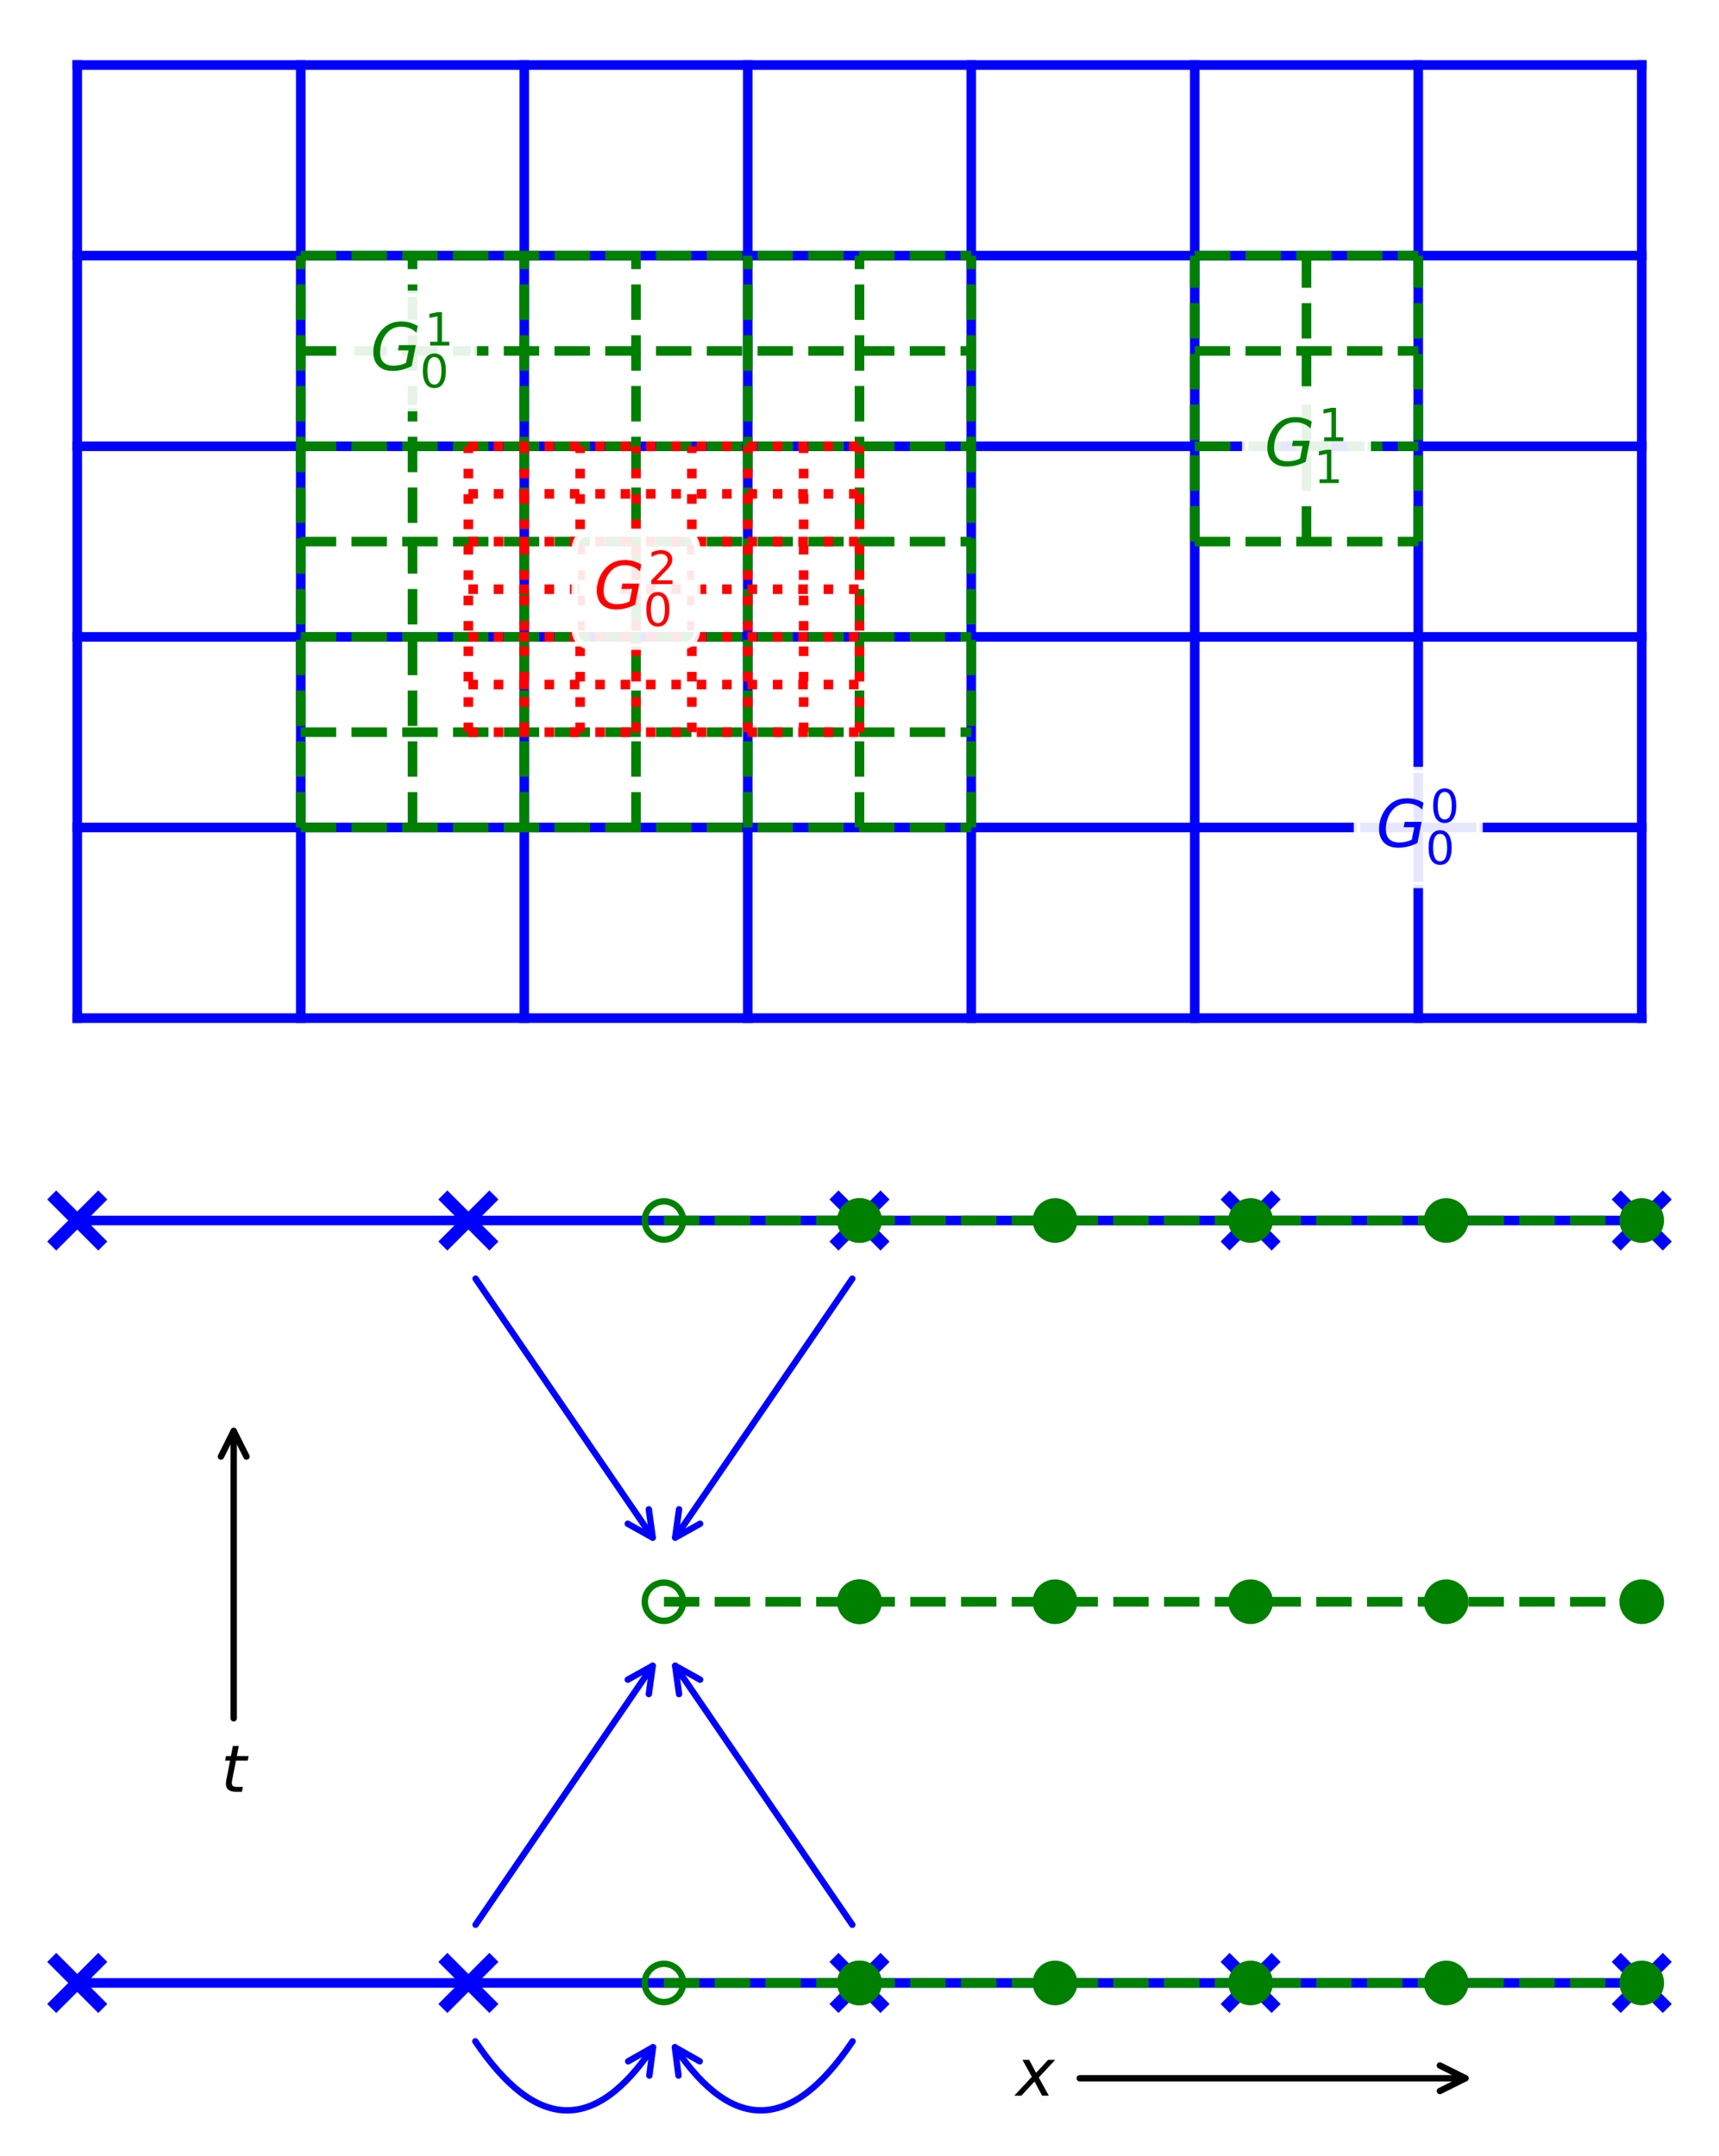<?xml version="1.0" encoding="utf-8" standalone="no"?>
<!DOCTYPE svg PUBLIC "-//W3C//DTD SVG 1.1//EN"
  "http://www.w3.org/Graphics/SVG/1.1/DTD/svg11.dtd">
<svg xmlns:xlink="http://www.w3.org/1999/xlink" width="269.28pt" height="337.728pt" viewBox="0 0 269.28 337.728" xmlns="http://www.w3.org/2000/svg" version="1.1">
 <defs>
  <style type="text/css">*{stroke-linejoin: round; stroke-linecap: butt}</style>
 </defs>
 <g id="figure_1">
  <g id="patch_1">
   <path d="M 0 337.728 
L 269.28 337.728 
L 269.28 0 
L 0 0 
z
" style="fill: #ffffff"/>
  </g>
  <g id="axes_1">
   <g id="line2d_1">
    <path d="M 12.102 159.458 
L 12.102 129.603 
L 12.102 99.749 
L 12.102 69.894 
L 12.102 40.04 
L 12.102 10.185 
" clip-path="url(#pf941efc8d4)" style="fill: none; stroke: #0000ff; stroke-width: 1.5; stroke-linecap: square"/>
   </g>
   <g id="line2d_2">
    <path d="M 47.113 159.458 
L 47.113 129.603 
L 47.113 99.749 
L 47.113 69.894 
L 47.113 40.04 
L 47.113 10.185 
" clip-path="url(#pf941efc8d4)" style="fill: none; stroke: #0000ff; stroke-width: 1.5; stroke-linecap: square"/>
   </g>
   <g id="line2d_3">
    <path d="M 82.124 159.458 
L 82.124 129.603 
L 82.124 99.749 
L 82.124 69.894 
L 82.124 40.04 
L 82.124 10.185 
" clip-path="url(#pf941efc8d4)" style="fill: none; stroke: #0000ff; stroke-width: 1.5; stroke-linecap: square"/>
   </g>
   <g id="line2d_4">
    <path d="M 117.135 159.458 
L 117.135 129.603 
L 117.135 99.749 
L 117.135 69.894 
L 117.135 40.04 
L 117.135 10.185 
" clip-path="url(#pf941efc8d4)" style="fill: none; stroke: #0000ff; stroke-width: 1.5; stroke-linecap: square"/>
   </g>
   <g id="line2d_5">
    <path d="M 152.145 159.458 
L 152.145 129.603 
L 152.145 99.749 
L 152.145 69.894 
L 152.145 40.04 
L 152.145 10.185 
" clip-path="url(#pf941efc8d4)" style="fill: none; stroke: #0000ff; stroke-width: 1.5; stroke-linecap: square"/>
   </g>
   <g id="line2d_6">
    <path d="M 187.156 159.458 
L 187.156 129.603 
L 187.156 99.749 
L 187.156 69.894 
L 187.156 40.04 
L 187.156 10.185 
" clip-path="url(#pf941efc8d4)" style="fill: none; stroke: #0000ff; stroke-width: 1.5; stroke-linecap: square"/>
   </g>
   <g id="line2d_7">
    <path d="M 222.167 159.458 
L 222.167 129.603 
L 222.167 99.749 
L 222.167 69.894 
L 222.167 40.04 
L 222.167 10.185 
" clip-path="url(#pf941efc8d4)" style="fill: none; stroke: #0000ff; stroke-width: 1.5; stroke-linecap: square"/>
   </g>
   <g id="line2d_8">
    <path d="M 257.178 159.458 
L 257.178 129.603 
L 257.178 99.749 
L 257.178 69.894 
L 257.178 40.04 
L 257.178 10.185 
" clip-path="url(#pf941efc8d4)" style="fill: none; stroke: #0000ff; stroke-width: 1.5; stroke-linecap: square"/>
   </g>
   <g id="line2d_9">
    <path d="M 12.102 159.458 
L 47.113 159.458 
L 82.124 159.458 
L 117.135 159.458 
L 152.145 159.458 
L 187.156 159.458 
L 222.167 159.458 
L 257.178 159.458 
" clip-path="url(#pf941efc8d4)" style="fill: none; stroke: #0000ff; stroke-width: 1.5; stroke-linecap: square"/>
   </g>
   <g id="line2d_10">
    <path d="M 12.102 129.603 
L 47.113 129.603 
L 82.124 129.603 
L 117.135 129.603 
L 152.145 129.603 
L 187.156 129.603 
L 222.167 129.603 
L 257.178 129.603 
" clip-path="url(#pf941efc8d4)" style="fill: none; stroke: #0000ff; stroke-width: 1.5; stroke-linecap: square"/>
   </g>
   <g id="line2d_11">
    <path d="M 12.102 99.749 
L 47.113 99.749 
L 82.124 99.749 
L 117.135 99.749 
L 152.145 99.749 
L 187.156 99.749 
L 222.167 99.749 
L 257.178 99.749 
" clip-path="url(#pf941efc8d4)" style="fill: none; stroke: #0000ff; stroke-width: 1.5; stroke-linecap: square"/>
   </g>
   <g id="line2d_12">
    <path d="M 12.102 69.894 
L 47.113 69.894 
L 82.124 69.894 
L 117.135 69.894 
L 152.145 69.894 
L 187.156 69.894 
L 222.167 69.894 
L 257.178 69.894 
" clip-path="url(#pf941efc8d4)" style="fill: none; stroke: #0000ff; stroke-width: 1.5; stroke-linecap: square"/>
   </g>
   <g id="line2d_13">
    <path d="M 12.102 40.04 
L 47.113 40.04 
L 82.124 40.04 
L 117.135 40.04 
L 152.145 40.04 
L 187.156 40.04 
L 222.167 40.04 
L 257.178 40.04 
" clip-path="url(#pf941efc8d4)" style="fill: none; stroke: #0000ff; stroke-width: 1.5; stroke-linecap: square"/>
   </g>
   <g id="line2d_14">
    <path d="M 12.102 10.185 
L 47.113 10.185 
L 82.124 10.185 
L 117.135 10.185 
L 152.145 10.185 
L 187.156 10.185 
L 222.167 10.185 
L 257.178 10.185 
" clip-path="url(#pf941efc8d4)" style="fill: none; stroke: #0000ff; stroke-width: 1.5; stroke-linecap: square"/>
   </g>
   <g id="line2d_15">
    <path d="M 47.113 129.603 
L 47.113 114.676 
L 47.113 99.749 
L 47.113 84.822 
L 47.113 69.894 
L 47.113 54.967 
L 47.113 40.04 
" clip-path="url(#pf941efc8d4)" style="fill: none; stroke-dasharray: 5.55,2.4; stroke-dashoffset: 0; stroke: #008000; stroke-width: 1.5"/>
   </g>
   <g id="line2d_16">
    <path d="M 64.618 129.603 
L 64.618 114.676 
L 64.618 99.749 
L 64.618 84.822 
L 64.618 69.894 
L 64.618 54.967 
L 64.618 40.04 
" clip-path="url(#pf941efc8d4)" style="fill: none; stroke-dasharray: 5.55,2.4; stroke-dashoffset: 0; stroke: #008000; stroke-width: 1.5"/>
   </g>
   <g id="line2d_17">
    <path d="M 82.124 129.603 
L 82.124 114.676 
L 82.124 99.749 
L 82.124 84.822 
L 82.124 69.894 
L 82.124 54.967 
L 82.124 40.04 
" clip-path="url(#pf941efc8d4)" style="fill: none; stroke-dasharray: 5.55,2.4; stroke-dashoffset: 0; stroke: #008000; stroke-width: 1.5"/>
   </g>
   <g id="line2d_18">
    <path d="M 99.629 129.603 
L 99.629 114.676 
L 99.629 99.749 
L 99.629 84.822 
L 99.629 69.894 
L 99.629 54.967 
L 99.629 40.04 
" clip-path="url(#pf941efc8d4)" style="fill: none; stroke-dasharray: 5.55,2.4; stroke-dashoffset: 0; stroke: #008000; stroke-width: 1.5"/>
   </g>
   <g id="line2d_19">
    <path d="M 117.135 129.603 
L 117.135 114.676 
L 117.135 99.749 
L 117.135 84.822 
L 117.135 69.894 
L 117.135 54.967 
L 117.135 40.04 
" clip-path="url(#pf941efc8d4)" style="fill: none; stroke-dasharray: 5.55,2.4; stroke-dashoffset: 0; stroke: #008000; stroke-width: 1.5"/>
   </g>
   <g id="line2d_20">
    <path d="M 134.64 129.603 
L 134.64 114.676 
L 134.64 99.749 
L 134.64 84.822 
L 134.64 69.894 
L 134.64 54.967 
L 134.64 40.04 
" clip-path="url(#pf941efc8d4)" style="fill: none; stroke-dasharray: 5.55,2.4; stroke-dashoffset: 0; stroke: #008000; stroke-width: 1.5"/>
   </g>
   <g id="line2d_21">
    <path d="M 152.145 129.603 
L 152.145 114.676 
L 152.145 99.749 
L 152.145 84.822 
L 152.145 69.894 
L 152.145 54.967 
L 152.145 40.04 
" clip-path="url(#pf941efc8d4)" style="fill: none; stroke-dasharray: 5.55,2.4; stroke-dashoffset: 0; stroke: #008000; stroke-width: 1.5"/>
   </g>
   <g id="line2d_22">
    <path d="M 47.113 129.603 
L 64.618 129.603 
L 82.124 129.603 
L 99.629 129.603 
L 117.135 129.603 
L 134.64 129.603 
L 152.145 129.603 
" clip-path="url(#pf941efc8d4)" style="fill: none; stroke-dasharray: 5.55,2.4; stroke-dashoffset: 0; stroke: #008000; stroke-width: 1.5"/>
   </g>
   <g id="line2d_23">
    <path d="M 47.113 114.676 
L 64.618 114.676 
L 82.124 114.676 
L 99.629 114.676 
L 117.135 114.676 
L 134.64 114.676 
L 152.145 114.676 
" clip-path="url(#pf941efc8d4)" style="fill: none; stroke-dasharray: 5.55,2.4; stroke-dashoffset: 0; stroke: #008000; stroke-width: 1.5"/>
   </g>
   <g id="line2d_24">
    <path d="M 47.113 99.749 
L 64.618 99.749 
L 82.124 99.749 
L 99.629 99.749 
L 117.135 99.749 
L 134.64 99.749 
L 152.145 99.749 
" clip-path="url(#pf941efc8d4)" style="fill: none; stroke-dasharray: 5.55,2.4; stroke-dashoffset: 0; stroke: #008000; stroke-width: 1.5"/>
   </g>
   <g id="line2d_25">
    <path d="M 47.113 84.822 
L 64.618 84.822 
L 82.124 84.822 
L 99.629 84.822 
L 117.135 84.822 
L 134.64 84.822 
L 152.145 84.822 
" clip-path="url(#pf941efc8d4)" style="fill: none; stroke-dasharray: 5.55,2.4; stroke-dashoffset: 0; stroke: #008000; stroke-width: 1.5"/>
   </g>
   <g id="line2d_26">
    <path d="M 47.113 69.894 
L 64.618 69.894 
L 82.124 69.894 
L 99.629 69.894 
L 117.135 69.894 
L 134.64 69.894 
L 152.145 69.894 
" clip-path="url(#pf941efc8d4)" style="fill: none; stroke-dasharray: 5.55,2.4; stroke-dashoffset: 0; stroke: #008000; stroke-width: 1.5"/>
   </g>
   <g id="line2d_27">
    <path d="M 47.113 54.967 
L 64.618 54.967 
L 82.124 54.967 
L 99.629 54.967 
L 117.135 54.967 
L 134.64 54.967 
L 152.145 54.967 
" clip-path="url(#pf941efc8d4)" style="fill: none; stroke-dasharray: 5.55,2.4; stroke-dashoffset: 0; stroke: #008000; stroke-width: 1.5"/>
   </g>
   <g id="line2d_28">
    <path d="M 47.113 40.04 
L 64.618 40.04 
L 82.124 40.04 
L 99.629 40.04 
L 117.135 40.04 
L 134.64 40.04 
L 152.145 40.04 
" clip-path="url(#pf941efc8d4)" style="fill: none; stroke-dasharray: 5.55,2.4; stroke-dashoffset: 0; stroke: #008000; stroke-width: 1.5"/>
   </g>
   <g id="line2d_29">
    <path d="M 187.156 84.822 
L 187.156 69.894 
L 187.156 54.967 
L 187.156 40.04 
" clip-path="url(#pf941efc8d4)" style="fill: none; stroke-dasharray: 5.55,2.4; stroke-dashoffset: 0; stroke: #008000; stroke-width: 1.5"/>
   </g>
   <g id="line2d_30">
    <path d="M 204.662 84.822 
L 204.662 69.894 
L 204.662 54.967 
L 204.662 40.04 
" clip-path="url(#pf941efc8d4)" style="fill: none; stroke-dasharray: 5.55,2.4; stroke-dashoffset: 0; stroke: #008000; stroke-width: 1.5"/>
   </g>
   <g id="line2d_31">
    <path d="M 222.167 84.822 
L 222.167 69.894 
L 222.167 54.967 
L 222.167 40.04 
" clip-path="url(#pf941efc8d4)" style="fill: none; stroke-dasharray: 5.55,2.4; stroke-dashoffset: 0; stroke: #008000; stroke-width: 1.5"/>
   </g>
   <g id="line2d_32">
    <path d="M 187.156 84.822 
L 204.662 84.822 
L 222.167 84.822 
" clip-path="url(#pf941efc8d4)" style="fill: none; stroke-dasharray: 5.55,2.4; stroke-dashoffset: 0; stroke: #008000; stroke-width: 1.5"/>
   </g>
   <g id="line2d_33">
    <path d="M 187.156 69.894 
L 204.662 69.894 
L 222.167 69.894 
" clip-path="url(#pf941efc8d4)" style="fill: none; stroke-dasharray: 5.55,2.4; stroke-dashoffset: 0; stroke: #008000; stroke-width: 1.5"/>
   </g>
   <g id="line2d_34">
    <path d="M 187.156 54.967 
L 204.662 54.967 
L 222.167 54.967 
" clip-path="url(#pf941efc8d4)" style="fill: none; stroke-dasharray: 5.55,2.4; stroke-dashoffset: 0; stroke: #008000; stroke-width: 1.5"/>
   </g>
   <g id="line2d_35">
    <path d="M 187.156 40.04 
L 204.662 40.04 
L 222.167 40.04 
" clip-path="url(#pf941efc8d4)" style="fill: none; stroke-dasharray: 5.55,2.4; stroke-dashoffset: 0; stroke: #008000; stroke-width: 1.5"/>
   </g>
   <g id="line2d_36">
    <path d="M 73.371 114.676 
L 73.371 107.212 
L 73.371 99.749 
L 73.371 92.285 
L 73.371 84.822 
L 73.371 77.358 
L 73.371 69.894 
" clip-path="url(#pf941efc8d4)" style="fill: none; stroke-dasharray: 1.5,2.475; stroke-dashoffset: 0; stroke: #ff0000; stroke-width: 1.5"/>
   </g>
   <g id="line2d_37">
    <path d="M 82.124 114.676 
L 82.124 107.212 
L 82.124 99.749 
L 82.124 92.285 
L 82.124 84.822 
L 82.124 77.358 
L 82.124 69.894 
" clip-path="url(#pf941efc8d4)" style="fill: none; stroke-dasharray: 1.5,2.475; stroke-dashoffset: 0; stroke: #ff0000; stroke-width: 1.5"/>
   </g>
   <g id="line2d_38">
    <path d="M 90.876 114.676 
L 90.876 107.212 
L 90.876 99.749 
L 90.876 92.285 
L 90.876 84.822 
L 90.876 77.358 
L 90.876 69.894 
" clip-path="url(#pf941efc8d4)" style="fill: none; stroke-dasharray: 1.5,2.475; stroke-dashoffset: 0; stroke: #ff0000; stroke-width: 1.5"/>
   </g>
   <g id="line2d_39">
    <path d="M 99.629 114.676 
L 99.629 107.212 
L 99.629 99.749 
L 99.629 92.285 
L 99.629 84.822 
L 99.629 77.358 
L 99.629 69.894 
" clip-path="url(#pf941efc8d4)" style="fill: none; stroke-dasharray: 1.5,2.475; stroke-dashoffset: 0; stroke: #ff0000; stroke-width: 1.5"/>
   </g>
   <g id="line2d_40">
    <path d="M 108.382 114.676 
L 108.382 107.212 
L 108.382 99.749 
L 108.382 92.285 
L 108.382 84.822 
L 108.382 77.358 
L 108.382 69.894 
" clip-path="url(#pf941efc8d4)" style="fill: none; stroke-dasharray: 1.5,2.475; stroke-dashoffset: 0; stroke: #ff0000; stroke-width: 1.5"/>
   </g>
   <g id="line2d_41">
    <path d="M 117.135 114.676 
L 117.135 107.212 
L 117.135 99.749 
L 117.135 92.285 
L 117.135 84.822 
L 117.135 77.358 
L 117.135 69.894 
" clip-path="url(#pf941efc8d4)" style="fill: none; stroke-dasharray: 1.5,2.475; stroke-dashoffset: 0; stroke: #ff0000; stroke-width: 1.5"/>
   </g>
   <g id="line2d_42">
    <path d="M 125.887 114.676 
L 125.887 107.212 
L 125.887 99.749 
L 125.887 92.285 
L 125.887 84.822 
L 125.887 77.358 
L 125.887 69.894 
" clip-path="url(#pf941efc8d4)" style="fill: none; stroke-dasharray: 1.5,2.475; stroke-dashoffset: 0; stroke: #ff0000; stroke-width: 1.5"/>
   </g>
   <g id="line2d_43">
    <path d="M 134.64 114.676 
L 134.64 107.212 
L 134.64 99.749 
L 134.64 92.285 
L 134.64 84.822 
L 134.64 77.358 
L 134.64 69.894 
" clip-path="url(#pf941efc8d4)" style="fill: none; stroke-dasharray: 1.5,2.475; stroke-dashoffset: 0; stroke: #ff0000; stroke-width: 1.5"/>
   </g>
   <g id="line2d_44">
    <path d="M 73.371 114.676 
L 82.124 114.676 
L 90.876 114.676 
L 99.629 114.676 
L 108.382 114.676 
L 117.135 114.676 
L 125.887 114.676 
L 134.64 114.676 
" clip-path="url(#pf941efc8d4)" style="fill: none; stroke-dasharray: 1.5,2.475; stroke-dashoffset: 0; stroke: #ff0000; stroke-width: 1.5"/>
   </g>
   <g id="line2d_45">
    <path d="M 73.371 107.212 
L 82.124 107.212 
L 90.876 107.212 
L 99.629 107.212 
L 108.382 107.212 
L 117.135 107.212 
L 125.887 107.212 
L 134.64 107.212 
" clip-path="url(#pf941efc8d4)" style="fill: none; stroke-dasharray: 1.5,2.475; stroke-dashoffset: 0; stroke: #ff0000; stroke-width: 1.5"/>
   </g>
   <g id="line2d_46">
    <path d="M 73.371 99.749 
L 82.124 99.749 
L 90.876 99.749 
L 99.629 99.749 
L 108.382 99.749 
L 117.135 99.749 
L 125.887 99.749 
L 134.64 99.749 
" clip-path="url(#pf941efc8d4)" style="fill: none; stroke-dasharray: 1.5,2.475; stroke-dashoffset: 0; stroke: #ff0000; stroke-width: 1.5"/>
   </g>
   <g id="line2d_47">
    <path d="M 73.371 92.285 
L 82.124 92.285 
L 90.876 92.285 
L 99.629 92.285 
L 108.382 92.285 
L 117.135 92.285 
L 125.887 92.285 
L 134.64 92.285 
" clip-path="url(#pf941efc8d4)" style="fill: none; stroke-dasharray: 1.5,2.475; stroke-dashoffset: 0; stroke: #ff0000; stroke-width: 1.5"/>
   </g>
   <g id="line2d_48">
    <path d="M 73.371 84.822 
L 82.124 84.822 
L 90.876 84.822 
L 99.629 84.822 
L 108.382 84.822 
L 117.135 84.822 
L 125.887 84.822 
L 134.64 84.822 
" clip-path="url(#pf941efc8d4)" style="fill: none; stroke-dasharray: 1.5,2.475; stroke-dashoffset: 0; stroke: #ff0000; stroke-width: 1.5"/>
   </g>
   <g id="line2d_49">
    <path d="M 73.371 77.358 
L 82.124 77.358 
L 90.876 77.358 
L 99.629 77.358 
L 108.382 77.358 
L 117.135 77.358 
L 125.887 77.358 
L 134.64 77.358 
" clip-path="url(#pf941efc8d4)" style="fill: none; stroke-dasharray: 1.5,2.475; stroke-dashoffset: 0; stroke: #ff0000; stroke-width: 1.5"/>
   </g>
   <g id="line2d_50">
    <path d="M 73.371 69.894 
L 82.124 69.894 
L 90.876 69.894 
L 99.629 69.894 
L 108.382 69.894 
L 117.135 69.894 
L 125.887 69.894 
L 134.64 69.894 
" clip-path="url(#pf941efc8d4)" style="fill: none; stroke-dasharray: 1.5,2.475; stroke-dashoffset: 0; stroke: #ff0000; stroke-width: 1.5"/>
   </g>
   <g id="text_1">
    <g id="patch_2">
     <path d="M 215.567 138.603 
L 228.767 138.603 
Q 231.767 138.603 231.767 135.603 
L 231.767 123.603 
Q 231.767 120.603 228.767 120.603 
L 215.567 120.603 
Q 212.567 120.603 212.567 123.603 
L 212.567 135.603 
Q 212.567 138.603 215.567 138.603 
z
" style="fill: #ffffff; opacity: 0.9; stroke: #ffffff; stroke-linejoin: miter"/>
    </g>
    <!-- $G^{0}_{0}$ -->
    <g style="fill: #0000ff" transform="translate(215.567 132.703)scale(0.1 -0.1)">
     <defs>
      <path id="DejaVuSans-Oblique-47" d="M 3494 697 
L 3738 1919 
L 2700 1919 
L 2797 2438 
L 4453 2438 
L 4050 384 
Q 3634 156 3143 32 
Q 2653 -91 2156 -91 
Q 1278 -91 783 396 
Q 288 884 288 1753 
Q 288 2475 589 3126 
Q 891 3778 1422 4213 
Q 1756 4484 2153 4617 
Q 2550 4750 3034 4750 
Q 3472 4750 3873 4639 
Q 4275 4528 4641 4306 
L 4513 3634 
Q 4231 3928 3853 4083 
Q 3475 4238 3047 4238 
Q 2550 4238 2172 4048 
Q 1794 3859 1497 3463 
Q 1244 3125 1098 2667 
Q 953 2209 953 1734 
Q 953 1081 1287 751 
Q 1622 422 2284 422 
Q 2616 422 2925 492 
Q 3234 563 3494 697 
z
" transform="scale(0.016)"/>
      <path id="DejaVuSans-30" d="M 2034 4250 
Q 1547 4250 1301 3770 
Q 1056 3291 1056 2328 
Q 1056 1369 1301 889 
Q 1547 409 2034 409 
Q 2525 409 2770 889 
Q 3016 1369 3016 2328 
Q 3016 3291 2770 3770 
Q 2525 4250 2034 4250 
z
M 2034 4750 
Q 2819 4750 3233 4129 
Q 3647 3509 3647 2328 
Q 3647 1150 3233 529 
Q 2819 -91 2034 -91 
Q 1250 -91 836 529 
Q 422 1150 422 2328 
Q 422 3509 836 4129 
Q 1250 4750 2034 4750 
z
" transform="scale(0.016)"/>
     </defs>
     <use xlink:href="#DejaVuSans-Oblique-47" transform="translate(0 0.766)"/>
     <use xlink:href="#DejaVuSans-30" transform="translate(84.691 39.047)scale(0.7)"/>
     <use xlink:href="#DejaVuSans-30" transform="translate(77.49 -26.578)scale(0.7)"/>
    </g>
   </g>
   <g id="text_2">
    <g id="patch_3">
     <path d="M 58.018 63.917 
L 71.218 63.917 
Q 74.218 63.917 74.218 60.917 
L 74.218 49.017 
Q 74.218 46.017 71.218 46.017 
L 58.018 46.017 
Q 55.018 46.017 55.018 49.017 
L 55.018 60.917 
Q 55.018 63.917 58.018 63.917 
z
" style="fill: #ffffff; opacity: 0.9; stroke: #ffffff; stroke-linejoin: miter"/>
    </g>
    <!-- $G^{1}_{0}$ -->
    <g style="fill: #008000" transform="translate(58.018 58.017)scale(0.1 -0.1)">
     <defs>
      <path id="DejaVuSans-31" d="M 794 531 
L 1825 531 
L 1825 4091 
L 703 3866 
L 703 4441 
L 1819 4666 
L 2450 4666 
L 2450 531 
L 3481 531 
L 3481 0 
L 794 0 
L 794 531 
z
" transform="scale(0.016)"/>
     </defs>
     <use xlink:href="#DejaVuSans-Oblique-47" transform="translate(0 0.684)"/>
     <use xlink:href="#DejaVuSans-31" transform="translate(84.691 38.966)scale(0.7)"/>
     <use xlink:href="#DejaVuSans-30" transform="translate(77.49 -26.659)scale(0.7)"/>
    </g>
   </g>
   <g id="text_3">
    <g id="patch_4">
     <path d="M 198.062 78.794 
L 211.262 78.794 
Q 214.262 78.794 214.262 75.794 
L 214.262 63.994 
Q 214.262 60.994 211.262 60.994 
L 198.062 60.994 
Q 195.062 60.994 195.062 63.994 
L 195.062 75.794 
Q 195.062 78.794 198.062 78.794 
z
" style="fill: #ffffff; opacity: 0.9; stroke: #ffffff; stroke-linejoin: miter"/>
    </g>
    <!-- $G^{1}_{1}$ -->
    <g style="fill: #008000" transform="translate(198.062 72.994)scale(0.1 -0.1)">
     <use xlink:href="#DejaVuSans-Oblique-47" transform="translate(0 0.684)"/>
     <use xlink:href="#DejaVuSans-31" transform="translate(84.691 38.966)scale(0.7)"/>
     <use xlink:href="#DejaVuSans-31" transform="translate(77.49 -26.659)scale(0.7)"/>
    </g>
   </g>
   <g id="text_4">
    <g id="patch_5">
     <path d="M 93.029 101.285 
L 106.229 101.285 
Q 109.229 101.285 109.229 98.285 
L 109.229 86.285 
Q 109.229 83.285 106.229 83.285 
L 93.029 83.285 
Q 90.029 83.285 90.029 86.285 
L 90.029 98.285 
Q 90.029 101.285 93.029 101.285 
z
" style="fill: #ffffff; opacity: 0.9; stroke: #ffffff; stroke-linejoin: miter"/>
    </g>
    <!-- $G^{2}_{0}$ -->
    <g style="fill: #ff0000" transform="translate(93.029 95.385)scale(0.1 -0.1)">
     <defs>
      <path id="DejaVuSans-32" d="M 1228 531 
L 3431 531 
L 3431 0 
L 469 0 
L 469 531 
Q 828 903 1448 1529 
Q 2069 2156 2228 2338 
Q 2531 2678 2651 2914 
Q 2772 3150 2772 3378 
Q 2772 3750 2511 3984 
Q 2250 4219 1831 4219 
Q 1534 4219 1204 4116 
Q 875 4013 500 3803 
L 500 4441 
Q 881 4594 1212 4672 
Q 1544 4750 1819 4750 
Q 2544 4750 2975 4387 
Q 3406 4025 3406 3419 
Q 3406 3131 3298 2873 
Q 3191 2616 2906 2266 
Q 2828 2175 2409 1742 
Q 1991 1309 1228 531 
z
" transform="scale(0.016)"/>
     </defs>
     <use xlink:href="#DejaVuSans-Oblique-47" transform="translate(0 0.766)"/>
     <use xlink:href="#DejaVuSans-32" transform="translate(84.691 39.047)scale(0.7)"/>
     <use xlink:href="#DejaVuSans-30" transform="translate(77.49 -26.578)scale(0.7)"/>
    </g>
   </g>
  </g>
  <g id="axes_2">
   <g id="line2d_51">
    <path d="M 12.102 310.573 
L 73.371 310.573 
L 134.64 310.573 
L 195.909 310.573 
L 257.178 310.573 
" clip-path="url(#p6457ebfb03)" style="fill: none; stroke: #0000ff; stroke-width: 1.5; stroke-linecap: square"/>
    <defs>
     <path id="m3b4028b10b" d="M -4 4 
L 4 -4 
M -4 -4 
L 4 4 
" style="stroke: #0000ff; stroke-width: 2"/>
    </defs>
    <g clip-path="url(#p6457ebfb03)">
     <use xlink:href="#m3b4028b10b" x="12.102" y="310.573" style="fill: #0000ff; stroke: #0000ff; stroke-width: 2"/>
     <use xlink:href="#m3b4028b10b" x="73.371" y="310.573" style="fill: #0000ff; stroke: #0000ff; stroke-width: 2"/>
     <use xlink:href="#m3b4028b10b" x="134.64" y="310.573" style="fill: #0000ff; stroke: #0000ff; stroke-width: 2"/>
     <use xlink:href="#m3b4028b10b" x="195.909" y="310.573" style="fill: #0000ff; stroke: #0000ff; stroke-width: 2"/>
     <use xlink:href="#m3b4028b10b" x="257.178" y="310.573" style="fill: #0000ff; stroke: #0000ff; stroke-width: 2"/>
    </g>
   </g>
   <g id="line2d_52">
    <path d="M 104.005 310.573 
L 134.64 310.573 
" clip-path="url(#p6457ebfb03)" style="fill: none; stroke-dasharray: 5.55,2.4; stroke-dashoffset: 0; stroke: #008000; stroke-width: 1.5"/>
    <defs>
     <path id="m24dd3df22b" d="M 0 3 
C 0.796 3 1.559 2.684 2.121 2.121 
C 2.684 1.559 3 0.796 3 0 
C 3 -0.796 2.684 -1.559 2.121 -2.121 
C 1.559 -2.684 0.796 -3 0 -3 
C -0.796 -3 -1.559 -2.684 -2.121 -2.121 
C -2.684 -1.559 -3 -0.796 -3 0 
C -3 0.796 -2.684 1.559 -2.121 2.121 
C -1.559 2.684 -0.796 3 0 3 
z
" style="stroke: #008000"/>
    </defs>
    <g clip-path="url(#p6457ebfb03)">
     <use xlink:href="#m24dd3df22b" x="104.005" y="310.573" style="fill: #008000; fill-opacity: 0; stroke: #008000"/>
     <use xlink:href="#m24dd3df22b" x="134.64" y="310.573" style="fill: #008000; fill-opacity: 0; stroke: #008000"/>
    </g>
   </g>
   <g id="line2d_53">
    <path d="M 134.64 310.573 
L 165.275 310.573 
L 195.909 310.573 
L 226.544 310.573 
L 257.178 310.573 
" clip-path="url(#p6457ebfb03)" style="fill: none; stroke-dasharray: 5.55,2.4; stroke-dashoffset: 0; stroke: #008000; stroke-width: 1.5"/>
    <defs>
     <path id="mf95d63ef1b" d="M 0 3 
C 0.796 3 1.559 2.684 2.121 2.121 
C 2.684 1.559 3 0.796 3 0 
C 3 -0.796 2.684 -1.559 2.121 -2.121 
C 1.559 -2.684 0.796 -3 0 -3 
C -0.796 -3 -1.559 -2.684 -2.121 -2.121 
C -2.684 -1.559 -3 -0.796 -3 0 
C -3 0.796 -2.684 1.559 -2.121 2.121 
C -1.559 2.684 -0.796 3 0 3 
z
" style="stroke: #008000"/>
    </defs>
    <g clip-path="url(#p6457ebfb03)">
     <use xlink:href="#mf95d63ef1b" x="134.64" y="310.573" style="fill: #008000; stroke: #008000"/>
     <use xlink:href="#mf95d63ef1b" x="165.275" y="310.573" style="fill: #008000; stroke: #008000"/>
     <use xlink:href="#mf95d63ef1b" x="195.909" y="310.573" style="fill: #008000; stroke: #008000"/>
     <use xlink:href="#mf95d63ef1b" x="226.544" y="310.573" style="fill: #008000; stroke: #008000"/>
     <use xlink:href="#mf95d63ef1b" x="257.178" y="310.573" style="fill: #008000; stroke: #008000"/>
    </g>
   </g>
   <g id="line2d_54">
    <path d="M 12.102 191.156 
L 73.371 191.156 
L 134.64 191.156 
L 195.909 191.156 
L 257.178 191.156 
" clip-path="url(#p6457ebfb03)" style="fill: none; stroke: #0000ff; stroke-width: 1.5; stroke-linecap: square"/>
    <g clip-path="url(#p6457ebfb03)">
     <use xlink:href="#m3b4028b10b" x="12.102" y="191.156" style="fill: #0000ff; stroke: #0000ff; stroke-width: 2"/>
     <use xlink:href="#m3b4028b10b" x="73.371" y="191.156" style="fill: #0000ff; stroke: #0000ff; stroke-width: 2"/>
     <use xlink:href="#m3b4028b10b" x="134.64" y="191.156" style="fill: #0000ff; stroke: #0000ff; stroke-width: 2"/>
     <use xlink:href="#m3b4028b10b" x="195.909" y="191.156" style="fill: #0000ff; stroke: #0000ff; stroke-width: 2"/>
     <use xlink:href="#m3b4028b10b" x="257.178" y="191.156" style="fill: #0000ff; stroke: #0000ff; stroke-width: 2"/>
    </g>
   </g>
   <g id="line2d_55">
    <path d="M 104.005 191.156 
L 134.64 191.156 
" clip-path="url(#p6457ebfb03)" style="fill: none; stroke-dasharray: 5.55,2.4; stroke-dashoffset: 0; stroke: #008000; stroke-width: 1.5"/>
    <g clip-path="url(#p6457ebfb03)">
     <use xlink:href="#m24dd3df22b" x="104.005" y="191.156" style="fill: #008000; fill-opacity: 0; stroke: #008000"/>
     <use xlink:href="#m24dd3df22b" x="134.64" y="191.156" style="fill: #008000; fill-opacity: 0; stroke: #008000"/>
    </g>
   </g>
   <g id="line2d_56">
    <path d="M 134.64 191.156 
L 165.275 191.156 
L 195.909 191.156 
L 226.544 191.156 
L 257.178 191.156 
" clip-path="url(#p6457ebfb03)" style="fill: none; stroke-dasharray: 5.55,2.4; stroke-dashoffset: 0; stroke: #008000; stroke-width: 1.5"/>
    <g clip-path="url(#p6457ebfb03)">
     <use xlink:href="#mf95d63ef1b" x="134.64" y="191.156" style="fill: #008000; stroke: #008000"/>
     <use xlink:href="#mf95d63ef1b" x="165.275" y="191.156" style="fill: #008000; stroke: #008000"/>
     <use xlink:href="#mf95d63ef1b" x="195.909" y="191.156" style="fill: #008000; stroke: #008000"/>
     <use xlink:href="#mf95d63ef1b" x="226.544" y="191.156" style="fill: #008000; stroke: #008000"/>
     <use xlink:href="#mf95d63ef1b" x="257.178" y="191.156" style="fill: #008000; stroke: #008000"/>
    </g>
   </g>
   <g id="line2d_57">
    <path d="M 104.005 250.865 
L 134.64 250.865 
" clip-path="url(#p6457ebfb03)" style="fill: none; stroke-dasharray: 5.55,2.4; stroke-dashoffset: 0; stroke: #008000; stroke-width: 1.5"/>
    <g clip-path="url(#p6457ebfb03)">
     <use xlink:href="#m24dd3df22b" x="104.005" y="250.865" style="fill: #008000; fill-opacity: 0; stroke: #008000"/>
     <use xlink:href="#m24dd3df22b" x="134.64" y="250.865" style="fill: #008000; fill-opacity: 0; stroke: #008000"/>
    </g>
   </g>
   <g id="line2d_58">
    <path d="M 134.64 250.865 
L 165.275 250.865 
L 195.909 250.865 
L 226.544 250.865 
L 257.178 250.865 
" clip-path="url(#p6457ebfb03)" style="fill: none; stroke-dasharray: 5.55,2.4; stroke-dashoffset: 0; stroke: #008000; stroke-width: 1.5"/>
    <g clip-path="url(#p6457ebfb03)">
     <use xlink:href="#mf95d63ef1b" x="134.64" y="250.865" style="fill: #008000; stroke: #008000"/>
     <use xlink:href="#mf95d63ef1b" x="165.275" y="250.865" style="fill: #008000; stroke: #008000"/>
     <use xlink:href="#mf95d63ef1b" x="195.909" y="250.865" style="fill: #008000; stroke: #008000"/>
     <use xlink:href="#mf95d63ef1b" x="226.544" y="250.865" style="fill: #008000; stroke: #008000"/>
     <use xlink:href="#mf95d63ef1b" x="257.178" y="250.865" style="fill: #008000; stroke: #008000"/>
    </g>
   </g>
   <g id="patch_6">
    <path d="M 74.457 319.714 
Q 88.688 340.867 102.294 320.643 
" style="fill: none; stroke: #0000ff; stroke-linecap: round"/>
    <path d="M 98.402 322.845 
L 102.294 320.643 
L 101.72 325.078 
" style="fill: none; stroke: #0000ff; stroke-linecap: round"/>
   </g>
   <g id="patch_7">
    <path d="M 133.554 319.714 
Q 119.323 340.867 105.717 320.643 
" style="fill: none; stroke: #0000ff; stroke-linecap: round"/>
    <path d="M 106.29 325.078 
L 105.717 320.643 
L 109.609 322.845 
" style="fill: none; stroke: #0000ff; stroke-linecap: round"/>
   </g>
   <g id="patch_8">
    <path d="M 133.513 301.462 
Q 119.324 280.72 105.766 260.902 
" style="fill: none; stroke: #0000ff; stroke-linecap: round"/>
    <path d="M 106.374 265.332 
L 105.766 260.902 
L 109.675 263.074 
" style="fill: none; stroke: #0000ff; stroke-linecap: round"/>
   </g>
   <g id="patch_9">
    <path d="M 74.498 301.462 
Q 88.687 280.72 102.245 260.902 
" style="fill: none; stroke: #0000ff; stroke-linecap: round"/>
    <path d="M 98.336 263.074 
L 102.245 260.902 
L 101.637 265.332 
" style="fill: none; stroke: #0000ff; stroke-linecap: round"/>
   </g>
   <g id="patch_10">
    <path d="M 133.513 200.268 
Q 119.324 221.009 105.766 240.828 
" style="fill: none; stroke: #0000ff; stroke-linecap: round"/>
    <path d="M 109.675 238.655 
L 105.766 240.828 
L 106.374 236.397 
" style="fill: none; stroke: #0000ff; stroke-linecap: round"/>
   </g>
   <g id="patch_11">
    <path d="M 74.498 200.268 
Q 88.687 221.009 102.245 240.828 
" style="fill: none; stroke: #0000ff; stroke-linecap: round"/>
    <path d="M 101.637 236.397 
L 102.245 240.828 
L 98.336 238.655 
" style="fill: none; stroke: #0000ff; stroke-linecap: round"/>
   </g>
   <g id="patch_12">
    <path d="M 36.609 269.125 
Q 36.609 246.068 36.609 224.128 
" style="fill: none; stroke: #000000; stroke-linecap: round"/>
    <path d="M 34.609 228.128 
L 36.609 224.128 
L 38.609 228.128 
" style="fill: none; stroke: #000000; stroke-linecap: round"/>
   </g>
   <g id="text_5">
    <!-- $t$ -->
    <g transform="translate(34.609 280.719)scale(0.1 -0.1)">
     <defs>
      <path id="DejaVuSans-Oblique-74" d="M 2706 3500 
L 2619 3053 
L 1472 3053 
L 1100 1153 
Q 1081 1047 1072 975 
Q 1063 903 1063 863 
Q 1063 663 1183 572 
Q 1303 481 1569 481 
L 2150 481 
L 2053 0 
L 1503 0 
Q 991 0 739 200 
Q 488 400 488 806 
Q 488 878 497 964 
Q 506 1050 525 1153 
L 897 3053 
L 409 3053 
L 500 3500 
L 978 3500 
L 1172 4494 
L 1747 4494 
L 1556 3500 
L 2706 3500 
z
" transform="scale(0.016)"/>
     </defs>
     <use xlink:href="#DejaVuSans-Oblique-74" transform="translate(0 0.781)"/>
    </g>
   </g>
   <g id="patch_13">
    <path d="M 169.149 325.501 
Q 199.911 325.501 229.556 325.501 
" style="fill: none; stroke: #000000; stroke-linecap: round"/>
    <path d="M 225.556 323.501 
L 229.556 325.501 
L 225.556 327.501 
" style="fill: none; stroke: #000000; stroke-linecap: round"/>
   </g>
   <g id="text_6">
    <!-- $x$ -->
    <g transform="translate(159.148 328.26)scale(0.1 -0.1)">
     <defs>
      <path id="DejaVuSans-Oblique-78" d="M 3841 3500 
L 2234 1784 
L 3219 0 
L 2559 0 
L 1819 1388 
L 531 0 
L -166 0 
L 1556 1844 
L 641 3500 
L 1300 3500 
L 1972 2234 
L 3144 3500 
L 3841 3500 
z
" transform="scale(0.016)"/>
     </defs>
     <use xlink:href="#DejaVuSans-Oblique-78" transform="translate(0 0.312)"/>
    </g>
   </g>
  </g>
 </g>
 <defs>
  <clipPath id="pf941efc8d4">
   <rect x="7.2" y="7.2" width="254.88" height="155.243"/>
  </clipPath>
  <clipPath id="p6457ebfb03">
   <rect x="7.2" y="173.243" width="254.88" height="155.243"/>
  </clipPath>
 </defs>
</svg>
